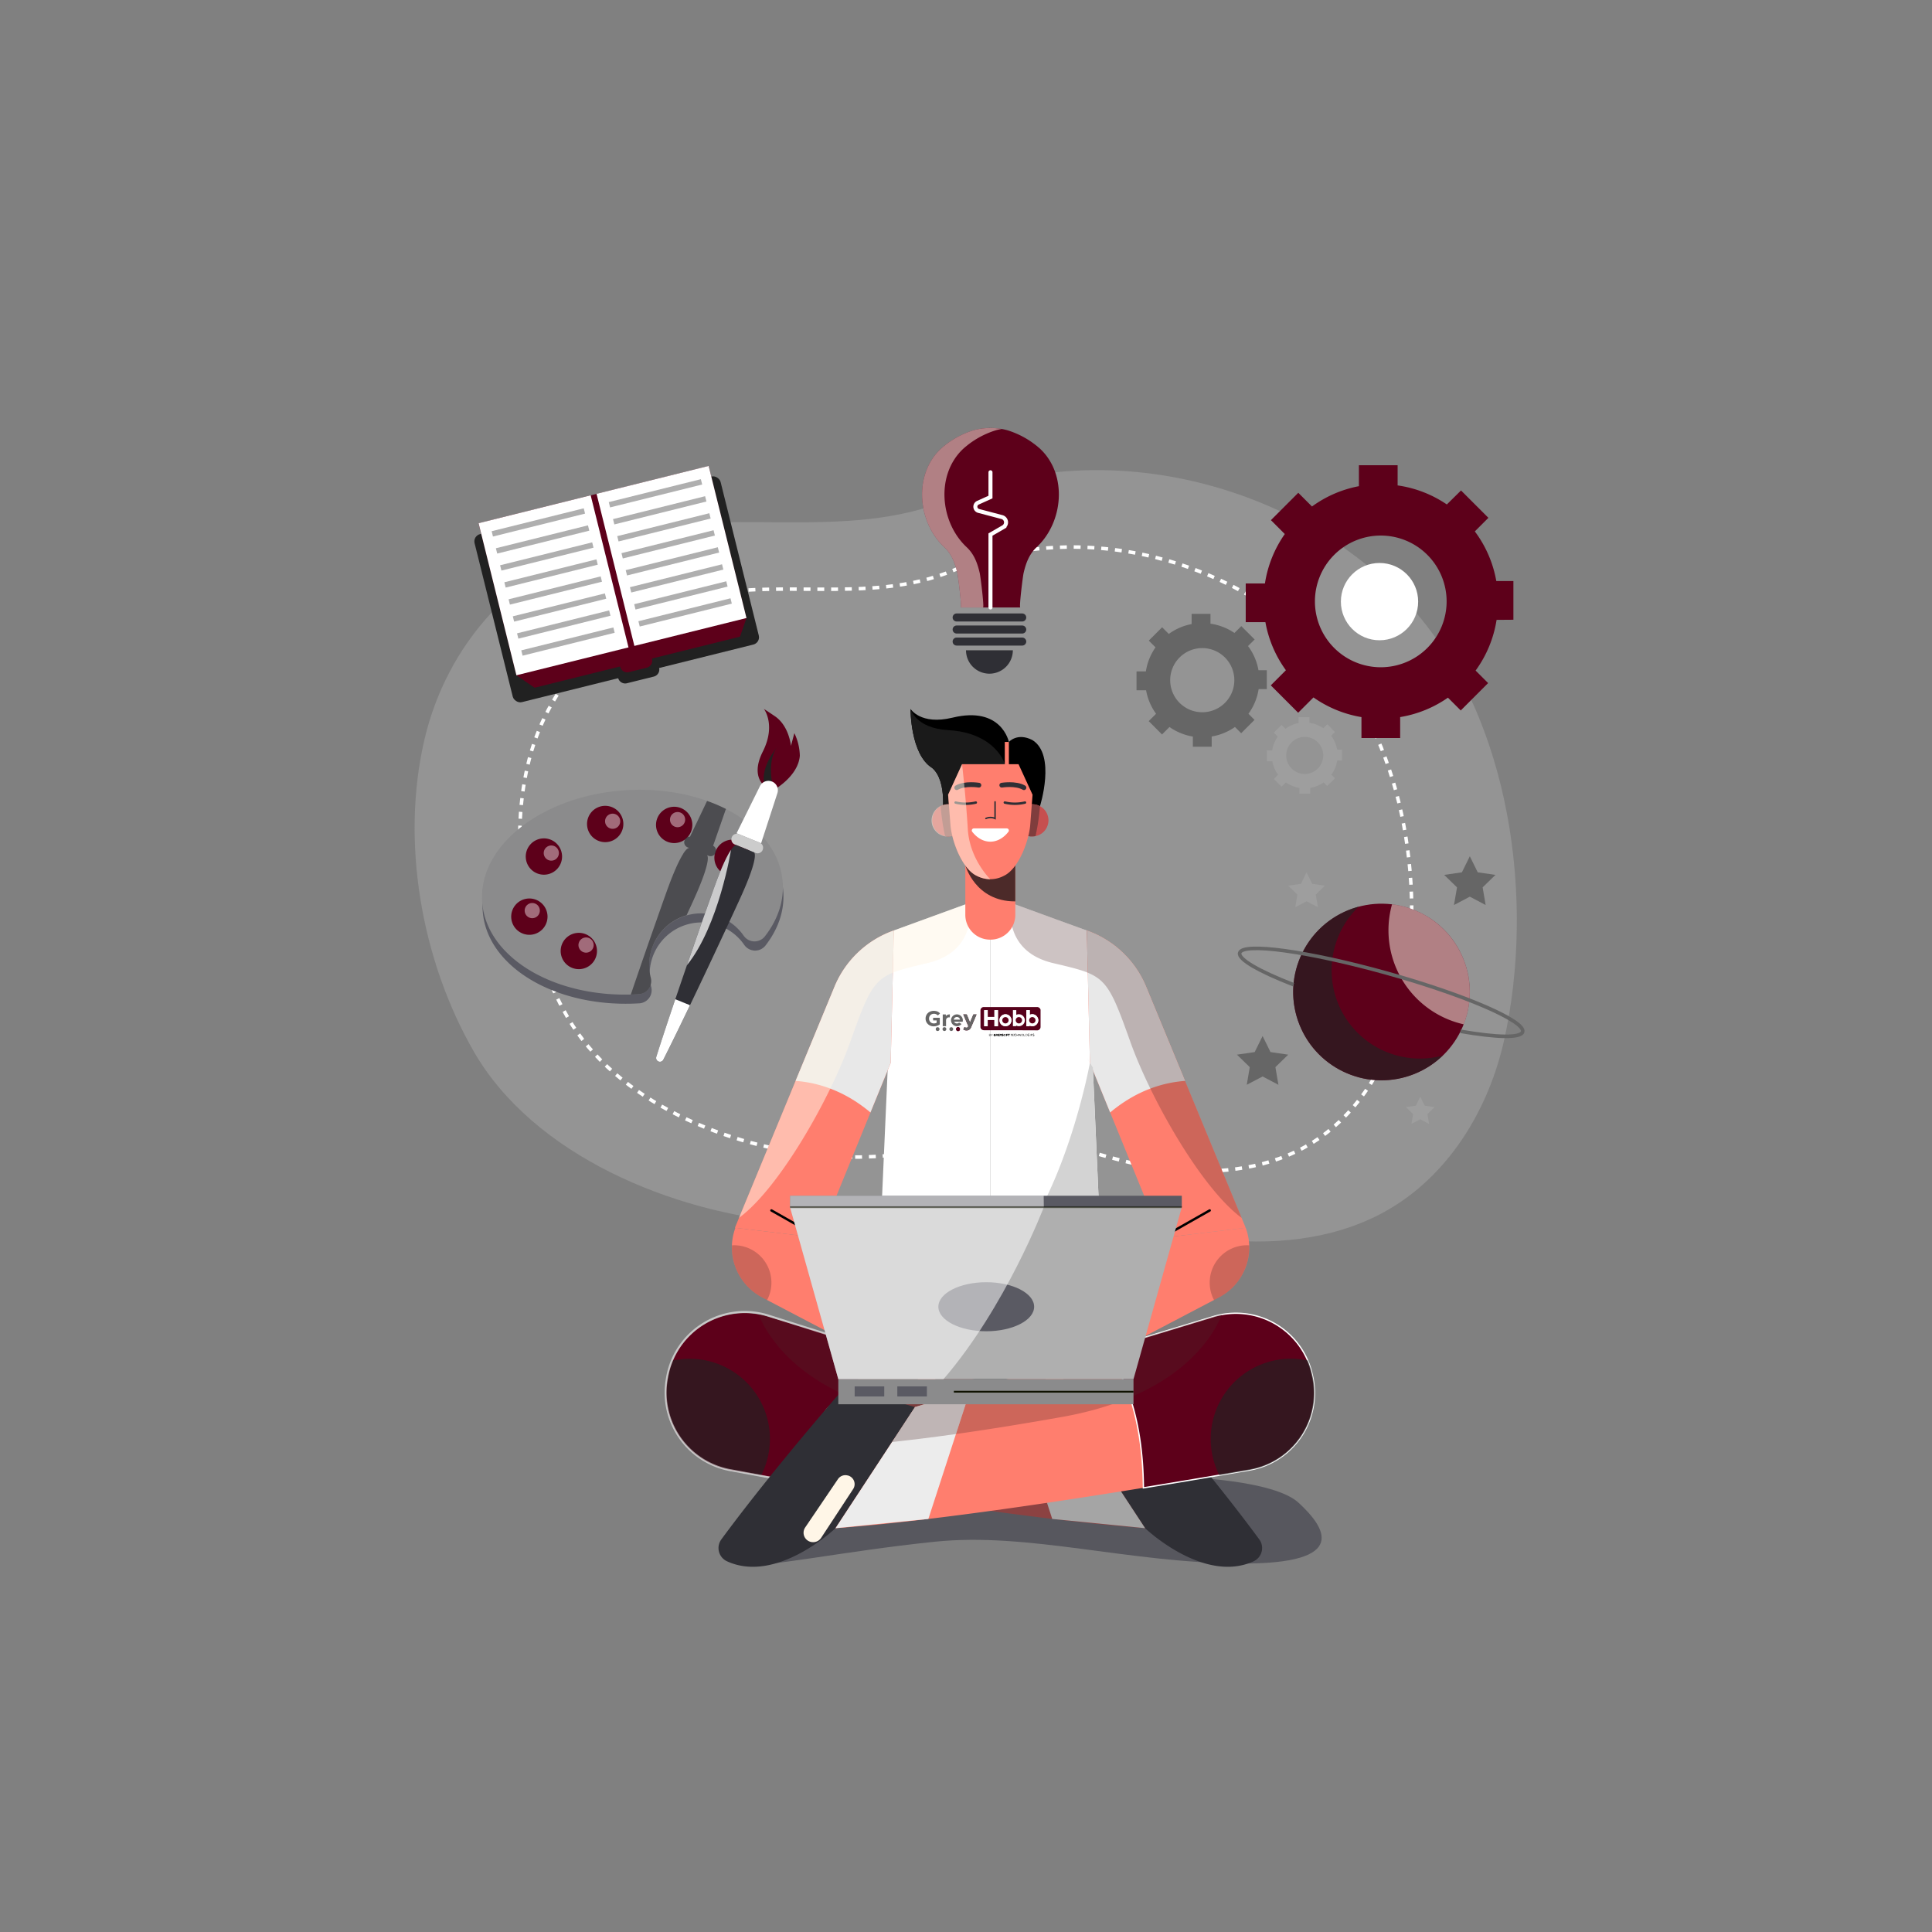<svg xmlns="http://www.w3.org/2000/svg" viewBox="0 0 1080 1080"><rect x="0" y="0" width="1080" height="1080" fill="#808080" stroke="none"/><defs><style>.cls-1{isolation:isolate;}.cls-2,.cls-33{fill:#afafaf;}.cls-2{opacity:0.41;}.cls-18,.cls-19,.cls-23,.cls-27,.cls-28,.cls-29,.cls-3,.cls-30,.cls-36,.cls-38,.cls-39,.cls-47{fill:none;}.cls-26,.cls-27,.cls-3{stroke:#fff;}.cls-18,.cls-19,.cls-23,.cls-26,.cls-27,.cls-28,.cls-29,.cls-3,.cls-30,.cls-36,.cls-38,.cls-39,.cls-47{stroke-miterlimit:10;}.cls-3{stroke-width:1.95px;stroke-dasharray:3.85 3.85;}.cls-4{fill:#515159;opacity:0.87;}.cls-14,.cls-22,.cls-4,.cls-42,.cls-46,.cls-6,.cls-7{mix-blend-mode:multiply;}.cls-22,.cls-5,.cls-6{fill:#212121;}.cls-7{fill:#895436;}.cls-8{fill:#1a1a1a;}.cls-37,.cls-43,.cls-45,.cls-9{fill:#fff;}.cls-10{fill:#ff7e6e;}.cls-11{fill:#e8e8e8;}.cls-12{fill:#d3d3d3;}.cls-13,.cls-32{fill:#fff6e7;}.cls-13{opacity:0.52;}.cls-13,.cls-37,.cls-45{mix-blend-mode:overlay;}.cls-14,.cls-15{fill:#4c2a29;}.cls-14{opacity:0.28;}.cls-16{fill:#c64f4f;}.cls-17{fill:#803d3d;}.cls-18,.cls-19,.cls-28{stroke:#2f2f35;}.cls-18,.cls-19,.cls-28,.cls-29,.cls-30,.cls-39{stroke-linecap:round;}.cls-18,.cls-29,.cls-30{stroke-width:1.34px;}.cls-19{stroke-width:2.67px;}.cls-20{fill:#8c4242;}.cls-21,.cls-26{fill:#5d001a;}.cls-22,.cls-46{opacity:0.67;}.cls-23{stroke:#7b3c38;stroke-width:1.14px;}.cls-24,.cls-42{fill:#2f2f35;}.cls-25{fill:#a5a5a5;}.cls-26{stroke-width:0.75px;}.cls-27{stroke-width:1.11px;}.cls-27,.cls-38{opacity:0.57;}.cls-28{stroke-width:0.82px;}.cls-29{stroke:#000;}.cls-30{stroke:#4c2a29;}.cls-31{fill:#ececec;}.cls-34{fill:#8b8b8c;}.cls-35{fill:#5a5a63;}.cls-36,.cls-38{stroke:#0f1201;}.cls-37{opacity:0.54;}.cls-39{stroke:#fefefe;stroke-width:2.24px;}.cls-40{fill:#666;}.cls-41{fill:#9e9e9e;}.cls-42{opacity:0.68;}.cls-43{opacity:0.42;}.cls-44{fill:#ccc;}.cls-45{opacity:0.75;}.cls-47{stroke:#666;stroke-width:2px;}.cls-48{fill:#56011b;}</style></defs><g class="cls-1"><g id="Layer_1" data-name="Layer 1"><path class="cls-2" d="M461.45,684.26c-6.11,0-12.23-.27-18.36-.77-67.17-5.51-145-37.58-178.42-96-29.23-51-40.71-117.14-27.4-174.08,12.51-53.51,51.31-96.87,105.64-113.33,61.09-18.51,128.62,4,188.74-21.3,87.5-36.8,197.48-7.57,258.81,62.44C844.83,403.32,858,503.42,840.92,581c-8.63,39.2-31.32,76.94-67.44,96.68-28.73,15.7-63.47,18.79-96.34,14.7-26.42-3.29-50.74-11.9-76.16-19-20.38-5.68-37.09-2.72-58,1.4C516.19,680.06,488.9,684.37,461.45,684.26Z"/><path class="cls-3" d="M476.45,646.81c-4.95,0-9.9-.22-14.86-.63-54.35-4.45-117.31-30.41-144.37-77.66-23.66-41.3-33-94.78-22.18-140.85,10.13-43.31,41.52-78.39,85.48-91.71,49.44-15,104.08,3.23,152.73-17.23,70.8-29.78,159.8-6.13,209.42,50.52,44,50.23,54.64,131.22,40.83,194-7,31.71-25.34,62.26-54.57,78.23-23.25,12.7-51.36,15.21-77.95,11.9-21.38-2.67-41.07-9.64-61.63-15.38-16.49-4.6-30-2.2-46.89,1.14C520.74,643.41,498.66,646.9,476.45,646.81Z"/><path d="M581.33,450.7s9.16-28.7-4.21-37c-8.5-4.37-13.15,1.07-13.15,1.07s-4-20.29-31.53-13.59C514.6,405.49,509,396.3,509,396.3s-.17,25.44,12.12,33c8.89,7.63,5.48,28.24,5.48,28.24Z"/><path class="cls-4" d="M662.47,825.76s49.58,1.49,63.41,14.26c14.55,13.43,29.82,34.41-32.82,34s-118.18-17.64-170.72-12.17-95.66,14.91-108.22,12.81,77-45,77-45l166.22,6.1Z"/><path class="cls-5" d="M616.09,714.23,553.59,708l-62.51,6.28s-3.71,29.54-15.78,45.29l78.29,28.12,78.28-28.12C619.8,743.77,616.09,714.23,616.09,714.23Z"/><path class="cls-6" d="M551.12,786.75l2.47.89,2.46-.89c14.41-33.13,11-70.31,10.11-77.53L553.59,708l-16.09,1.62C537.18,717.51,536.64,753.83,551.12,786.75Z"/><path class="cls-7" d="M490.73,716.64S556.5,745.65,620,733a147.38,147.38,0,0,1-3.93-18.81L553.59,708l-50.21,5-12.65,3.64Z"/><path class="cls-8" d="M521.09,429.3c8.89,7.63,5.48,28.24,5.48,28.24l11.64-1.45c11.95-10.63,25.44-24.1,23.48-29.17-3.44-8.89-13.35-17.76-31.63-18.78S509,396.3,509,396.3,508.8,421.74,521.09,429.3Z"/><path class="cls-9" d="M551.32,501.32l-51.67,18.84-8.57,194.07s18.27,8.57,62.51,8.57V504.33Z"/><path class="cls-9" d="M555.86,501.32l51.67,18.84,8.56,194.07s-18.26,8.57-62.5,8.57V504.33Z"/><path class="cls-10" d="M499.65,520.16l-.24.08a56,56,0,0,0-33.13,31.87L410.81,686.35,458,692l39.92-97.85Z"/><path class="cls-10" d="M607.53,520.16l.24.08a56,56,0,0,1,33.13,31.87l55.46,134.24L649.2,692l-39.93-97.85Z"/><path class="cls-11" d="M662.43,604.23,640.9,552.11a56,56,0,0,0-33.13-31.87l-.24-.08,1.74,74,11.31,27.72C635.68,609.19,650.83,605.08,662.43,604.23Z"/><path class="cls-11" d="M444.74,604.23l21.54-52.12a56,56,0,0,1,33.13-31.87l.24-.08-1.75,74-11.31,27.72C471.49,609.19,456.34,605.08,444.74,604.23Z"/><path class="cls-12" d="M610.9,596.67a57.13,57.13,0,0,1-3.37-5.63l1.74,3.08s-19.66,109.11-72.21,128.24h0c5.05.27,10.54.44,16.53.44,44.24,0,62.5-8.57,62.5-8.57Z"/><path class="cls-13" d="M475.3,582.38c13.33-37.39,14.07-37.11,43.18-44s23.39-33.65,23.39-33.65l-27.14,9.89-4.2,1.53-10.88,4-.24.08a56,56,0,0,0-33.13,31.87L413.11,680.79C435.56,664.26,464,614.22,475.3,582.38Z"/><path class="cls-14" d="M631.87,582.38c-13.33-37.39-14.07-37.11-43.18-44s-23.39-33.65-23.39-33.65l27.15,9.89,4.19,1.53,10.89,4,.24.08a56,56,0,0,1,33.13,31.87l53.16,128.68C671.61,664.26,643.23,614.22,631.87,582.38Z"/><path class="cls-10" d="M553.73,525.26h-.28a13.83,13.83,0,0,1-13.83-13.83v-33h27.94v33A13.83,13.83,0,0,1,553.73,525.26Z"/><path class="cls-15" d="M567.33,503.88h.23V478.41h-13l-14.89,5.39S545.16,503.88,567.33,503.88Z"/><path class="cls-16" d="M586.09,458.57a9,9,0,1,1-9-9A9,9,0,0,1,586.09,458.57Z"/><path class="cls-17" d="M578.86,467.37a114.88,114.88,0,0,0,2.47-16.67,8.83,8.83,0,0,0-4.21-1.1,9,9,0,1,0,0,17.95A9.09,9.09,0,0,0,578.86,467.37Z"/><path class="cls-16" d="M521.09,458.57a9,9,0,1,0,9-9A9,9,0,0,0,521.09,458.57Z"/><path class="cls-17" d="M528.31,467.37a117.7,117.7,0,0,1-2.47-16.67,8.86,8.86,0,0,1,4.22-1.1,9,9,0,0,1,0,17.95A9.19,9.19,0,0,1,528.31,467.37Z"/><path class="cls-10" d="M569.38,427.2H537.8L530,444.27l1.32,16.9c.7,9,6.53,24.59,14.72,28.42a16.09,16.09,0,0,0,15.13,0c8.2-3.83,14-19.4,14.73-28.42l1.31-16.9Z"/><path class="cls-18" d="M561.69,448.63a24.38,24.38,0,0,0,11.29,0"/><path class="cls-19" d="M560,438.92s7.73-1.29,12.39,1.39"/><path class="cls-18" d="M545.49,448.63a24.42,24.42,0,0,1-11.3,0"/><path class="cls-19" d="M547.2,438.92s-7.74-1.29-12.39,1.39"/><path class="cls-13" d="M541,463.36c-1-17.08-3.2-36.16-3.2-36.16L530,444.27l.42,5.37c-.12,0-.22,0-.34,0a9,9,0,1,0,2.26,17.62c2.11,8.73,7.14,19.31,13.7,22.37a18.28,18.28,0,0,0,7.57,1.89S542,480.43,541,463.36Z"/><path class="cls-20" d="M607.53,790.15,429,736a43.66,43.66,0,0,0-54.91,30.74l-.24.9a43.66,43.66,0,0,0,34.71,54c66,11.54,185.69,31.16,248.67,33.56l26.55,17.7a10.37,10.37,0,0,0,12.84-1.06l.14-.13a10.37,10.37,0,0,0,.48-14.65l-4.14-4.43s-3.69-18-21.92-25.68-19.94-26.54-24.23-36.82S615.24,774.74,607.53,790.15Z"/><path class="cls-21" d="M374.05,766.71A43.66,43.66,0,0,1,429,736l60.56,18.38c-9.12,11.37-21.16,34.48-21.52,77.35-22.11-3.6-42.56-7.09-59.48-10a43.66,43.66,0,0,1-34.71-54Z"/><path class="cls-22" d="M430.38,804.37a44.64,44.64,0,0,1-4.83,20.23c-6-1-11.7-2-17-2.94a43.66,43.66,0,0,1-34.71-54l.24-.9a43.67,43.67,0,0,1,2.13-6.21,44.87,44.87,0,0,1,54.2,43.87Z"/><path class="cls-23" d="M616.09,815s-2.57,15-27.4,9.62"/><path class="cls-14" d="M631.87,808.13s-38-1.71-118.52-16.07c-65.21-11.63-84.34-45-89.25-57.26A45.12,45.12,0,0,1,429,736l178.57,54.18c7.71-15.41,35.1-10.27,39.38,0s6,29.11,24.23,36.82,21.92,25.68,21.92,25.68-18.75-12-30.59-14.55S631.87,808.13,631.87,808.13Z"/><path class="cls-24" d="M640.11,854.26s32.79,31.38,60.75,18.47a8.16,8.16,0,0,0,3.07-12.22c-23.55-32-53.24-66.82-64.56-79.91a11.08,11.08,0,0,0-11.47-3.4l-32.21,9.36Z"/><polygon class="cls-25" points="595.69 786.56 564.85 777.2 588.21 849.1 640.11 854.26 595.69 786.56"/><path class="cls-10" d="M499.65,790.15,678.21,736a43.67,43.67,0,0,1,54.92,30.74l.23.9a43.66,43.66,0,0,1-34.7,54C632.64,833.2,513,852.82,450,855.22l-26.55,17.7a10.39,10.39,0,0,1-12.85-1.06l-.14-.13a10.37,10.37,0,0,1-.47-14.65l4.14-4.43s3.69-18,21.92-25.68,19.94-26.54,24.22-36.82S491.94,774.74,499.65,790.15Z"/><path class="cls-26" d="M733.13,766.71A43.67,43.67,0,0,0,678.21,736l-60.55,18.38c9.12,11.37,21.15,34.48,21.51,77.35,22.11-3.6,42.57-7.09,59.49-10a43.66,43.66,0,0,0,34.7-54Z"/><path class="cls-22" d="M676.8,804.37a44.63,44.63,0,0,0,4.82,20.23c6-1,11.7-2,17-2.94a43.66,43.66,0,0,0,34.7-54l-.23-.9A45,45,0,0,0,731,760.5a44.87,44.87,0,0,0-54.2,43.87Z"/><path class="cls-14" d="M475.3,808.13s38.05-1.71,118.53-16.07c65.2-11.63,84.33-45,89.25-57.26a44.73,44.73,0,0,0-4.87,1.17L499.65,790.15c-7.71-15.41-35.11-10.27-39.39,0s-6,29.11-24.22,36.82-21.92,25.68-21.92,25.68,18.74-12,30.59-14.55S475.3,808.13,475.3,808.13Z"/><path class="cls-27" d="M436,827l-26.77-5a44.08,44.08,0,0,1-36.5-51l.16-.95a44.09,44.09,0,0,1,56.77-34.59l50.54,16"/><path class="cls-9" d="M544.41,463.08a1.17,1.17,0,0,0-.94,1.87c2.68,3.44,6.23,5.55,10.13,5.55s7.45-2.11,10.13-5.55a1.17,1.17,0,0,0-.94-1.87Z"/><path class="cls-28" d="M556.24,448.25v9.29a6.2,6.2,0,0,0-5.11,0"/><rect class="cls-10" x="561.69" y="414.74" width="2.28" height="14.53"/><path class="cls-10" d="M696.36,686.35l.1.26a31.52,31.52,0,0,1-15,38.63l-95.35,50-.47-1.22a46.88,46.88,0,0,1,20.64-57.74L649.2,692Z"/><path class="cls-14" d="M676.23,717a20.87,20.87,0,0,0,2.41,9.74l2.8-1.47a31.5,31.5,0,0,0,16.84-29.11c-.38,0-.76-.06-1.15-.06A20.9,20.9,0,0,0,676.23,717Z"/><line class="cls-29" x1="649.2" y1="691.97" x2="676.23" y2="676.64"/><path class="cls-10" d="M411.09,686.35l-.09.26a31.53,31.53,0,0,0,15,38.63l95.36,50,.47-1.22a46.9,46.9,0,0,0-20.64-57.74L458.26,692Z"/><path class="cls-14" d="M431.23,717a20.75,20.75,0,0,1-2.42,9.74l-2.8-1.47a31.52,31.52,0,0,1-16.84-29.11c.39,0,.77-.06,1.16-.06A20.9,20.9,0,0,1,431.23,717Z"/><line class="cls-29" x1="458.26" y1="691.97" x2="431.23" y2="676.64"/><path class="cls-30" d="M510.79,769.68s4.81-26.41-10.86-34.88"/><path class="cls-30" d="M596.39,769.68s-4.81-26.41,10.86-34.88"/><path class="cls-24" d="M467.06,854.26s-32.79,31.38-60.74,18.47a8.15,8.15,0,0,1-3.07-12.22c23.55-32,53.23-66.82,64.55-79.91a11.1,11.1,0,0,1,11.48-3.4l32.2,9.36Z"/><polygon class="cls-31" points="511.48 786.56 542.33 777.2 518.96 849.1 467.06 854.26 511.48 786.56"/><path class="cls-14" d="M498.66,806.11c9.14-1,21-2.4,35.73-4.48l7.94-24.43-30.85,9.36Z"/><path class="cls-32" d="M476.89,832.43,459,859.7a5.3,5.3,0,0,1-5.12,2.33l-.12,0a5.27,5.27,0,0,1-3.65-8.18l18.3-27a5,5,0,0,1,5.31-2.08l.11,0A5,5,0,0,1,476.89,832.43Z"/><polygon class="cls-33" points="551.13 674.81 441.63 674.81 468.62 770.98 551.13 770.98 633.63 770.98 660.63 674.81 551.13 674.81"/><rect class="cls-34" x="468.62" y="770.98" width="165.01" height="14.01"/><ellipse class="cls-35" cx="551.32" cy="730.47" rx="26.77" ry="13.71"/><rect class="cls-35" x="441.63" y="668.43" width="219.01" height="6.38"/><rect class="cls-35" x="477.76" y="775" width="16.53" height="5.63"/><rect class="cls-35" x="501.61" y="775" width="16.53" height="5.63"/><line class="cls-36" x1="633.63" y1="777.98" x2="533.21" y2="777.98"/><path class="cls-37" d="M441.63,674.81l27,96.17h58.77c34.9-40.46,56.1-96.17,56.1-96.17l-.07-6.38H441.63Z"/><line class="cls-38" x1="441.63" y1="674.81" x2="660.63" y2="674.81"/><path class="cls-5" d="M365.45,378.22l-15,3.72a4.06,4.06,0,0,1-4.92-3l-1.44-5.79L367,367.5l1.44,5.8A4.06,4.06,0,0,1,365.45,378.22Z"/><rect class="cls-5" x="273.86" y="281.07" width="141.72" height="96.8" rx="4.19" transform="translate(-69.33 92.94) rotate(-13.97)"/><polygon class="cls-21" points="417.27 345.52 413.67 355.89 298.85 384.44 288.66 377.51 267.51 292.49 396.13 260.5 417.27 345.52"/><rect class="cls-9" x="277.13" y="283.4" width="64.57" height="87.61" transform="translate(-69.82 84.35) rotate(-13.97)"/><rect class="cls-33" x="274.4" y="290.53" width="53.05" height="3.06" transform="translate(-61.59 81.26) rotate(-13.97)"/><rect class="cls-33" x="276.77" y="300.05" width="53.05" height="3.06" transform="translate(-63.82 82.12) rotate(-13.97)"/><rect class="cls-33" x="279.13" y="309.56" width="53.05" height="3.06" transform="translate(-66.05 82.97) rotate(-13.97)"/><rect class="cls-33" x="281.5" y="319.07" width="53.05" height="3.06" transform="translate(-68.27 83.82) rotate(-13.97)"/><rect class="cls-33" x="283.87" y="328.59" width="53.05" height="3.06" transform="translate(-70.5 84.67) rotate(-13.97)"/><rect class="cls-33" x="286.23" y="338.1" width="53.05" height="3.06" transform="translate(-72.72 85.52) rotate(-13.97)"/><rect class="cls-33" x="288.6" y="347.61" width="53.05" height="3.06" transform="translate(-74.95 86.38) rotate(-13.97)"/><rect class="cls-33" x="290.96" y="357.13" width="53.05" height="3.06" transform="translate(-77.18 87.23) rotate(-13.97)"/><rect class="cls-9" x="343.09" y="266.99" width="64.57" height="87.61" transform="translate(-63.92 99.78) rotate(-13.97)"/><rect class="cls-33" x="339.88" y="274.25" width="53.05" height="3.06" transform="translate(-55.73 96.59) rotate(-13.97)"/><rect class="cls-33" x="342.25" y="283.76" width="53.05" height="3.06" transform="translate(-57.95 97.44) rotate(-13.97)"/><rect class="cls-33" x="344.61" y="293.28" width="53.05" height="3.06" transform="translate(-60.18 98.29) rotate(-13.97)"/><rect class="cls-33" x="346.98" y="302.79" width="53.05" height="3.06" transform="translate(-62.41 99.14) rotate(-13.97)"/><rect class="cls-33" x="349.35" y="312.3" width="53.05" height="3.06" transform="translate(-64.63 99.99) rotate(-13.97)"/><rect class="cls-33" x="351.71" y="321.82" width="53.05" height="3.06" transform="translate(-66.86 100.85) rotate(-13.97)"/><rect class="cls-33" x="354.08" y="331.33" width="53.05" height="3.06" transform="translate(-69.08 101.7) rotate(-13.97)"/><rect class="cls-33" x="356.44" y="340.84" width="53.05" height="3.06" transform="translate(-71.31 102.55) rotate(-13.97)"/><path class="cls-21" d="M361.52,373.25l-9.91,2.46a4,4,0,0,1-4.91-2.95l-.91-3.64,17.78-4.43.91,3.64A4.06,4.06,0,0,1,361.52,373.25Z"/><path class="cls-21" d="M581.56,251a48.74,48.74,0,0,0-18.32-10.45l-.3-.09a35.86,35.86,0,0,0-18.51,0l-.3.09A48.78,48.78,0,0,0,525.8,251c-15.3,14.55-12.82,41,2.09,54.9,4.18,3.91,6,9,7.3,14.52.38,1.68,2.6,19.16,1.83,19.16h33.33c-.77,0,1.44-17.48,1.83-19.16,1.28-5.56,3.12-10.61,7.3-14.52C594.38,292,596.87,265.54,581.56,251Z"/><path class="cls-13" d="M547.69,320.41c-1.28-5.56-3.12-10.61-7.3-14.52C525.49,292,523,265.54,538.31,251a48.74,48.74,0,0,1,18.32-10.45l.3-.09c1-.26,2-.47,3-.65a36,36,0,0,0-15.51.65l-.3.09A48.78,48.78,0,0,0,525.8,251c-15.3,14.55-12.82,41,2.09,54.9,4.18,3.91,6,9,7.3,14.52.38,1.68,2.6,19.16,1.83,19.16h12.5C550.29,339.57,548.08,322.09,547.69,320.41Z"/><path class="cls-39" d="M553.68,339.57V298.81l7.18-4.14a3.07,3.07,0,0,0-.75-5.62l-13.06-3.44a2.44,2.44,0,0,1-.37-4.59l7-3.16V264"/><path class="cls-24" d="M573.67,345.18a2.24,2.24,0,0,1-2.25,2.24H534.77a2.24,2.24,0,0,1-2.24-2.24h0a2.24,2.24,0,0,1,2.24-2.25h36.65a2.25,2.25,0,0,1,2.25,2.25Z"/><path class="cls-24" d="M573.67,351.91a2.24,2.24,0,0,1-2.25,2.24H534.77a2.24,2.24,0,0,1-2.24-2.24h0a2.24,2.24,0,0,1,2.24-2.24h36.65a2.24,2.24,0,0,1,2.25,2.24Z"/><path class="cls-24" d="M573.67,358.64a2.24,2.24,0,0,1-2.25,2.24H534.77a2.24,2.24,0,0,1-2.24-2.24h0a2.24,2.24,0,0,1,2.24-2.24h36.65a2.24,2.24,0,0,1,2.25,2.24Z"/><path class="cls-24" d="M553.1,376.59a13.09,13.09,0,0,0,13.09-13.09H540A13.09,13.09,0,0,0,553.1,376.59Z"/><path class="cls-40" d="M708.16,385.2V374.66H703.5a31.72,31.72,0,0,0-5.85-13.51l3.7-3.69L693.9,350l-3.84,3.83a31.73,31.73,0,0,0-13.39-5.19v-5.5H666.13v5.71a31.73,31.73,0,0,0-12.77,5.53l-3.73-3.73-7.45,7.45,3.77,3.78a31.68,31.68,0,0,0-5.4,13.45h-5.23v10.53h5.35A31.69,31.69,0,0,0,646.25,399l-4.12,4.12,7.45,7.45,4.17-4.17a31.69,31.69,0,0,0,13.06,5.34v5.68h10.54V411.7a31.86,31.86,0,0,0,13-5.31l3.48,3.48,7.45-7.45L697.88,399a31.69,31.69,0,0,0,5.71-13.8Zm-36.08,12.95A17.93,17.93,0,1,1,690,380.23,17.92,17.92,0,0,1,672.08,398.15Z"/><path class="cls-41" d="M750.18,425.16v-6.08h-2.69a18.44,18.44,0,0,0-3.37-7.79l2.13-2.13-4.3-4.3-2.21,2.21a18.36,18.36,0,0,0-7.73-3v-3.17h-6.08v3.29a18.41,18.41,0,0,0-7.37,3.19l-2.15-2.15-4.3,4.3,2.18,2.18a18.3,18.3,0,0,0-3.11,7.75h-3v6.08h3.08a18.29,18.29,0,0,0,3.22,7.55l-2.37,2.38,4.3,4.3,2.4-2.41a18.35,18.35,0,0,0,7.53,3.08v3.28h6.08v-3.28a18.32,18.32,0,0,0,7.51-3.06l2,2,4.3-4.3-2-2a18.32,18.32,0,0,0,3.29-8Zm-20.82,7.48A10.35,10.35,0,1,1,739.7,422.3,10.34,10.34,0,0,1,729.36,432.64Z"/><path class="cls-21" d="M846,346.44V324.8h-9.56a65.15,65.15,0,0,0-12-27.74l7.58-7.59-15.3-15.3L808.79,282a65.11,65.11,0,0,0-27.51-10.65v-11.3H759.64v11.73a65.07,65.07,0,0,0-26.23,11.35l-7.66-7.66-15.3,15.3,7.76,7.76a65.19,65.19,0,0,0-11.1,27.62H696.37v21.64h11a65.15,65.15,0,0,0,11.46,26.87l-8.45,8.46,15.3,15.3,8.56-8.56a65.22,65.22,0,0,0,26.82,11v11.69h21.64V400.85A65.14,65.14,0,0,0,809.41,390l7.16,7.15,15.3-15.3-7-7a65.12,65.12,0,0,0,11.73-28.34ZM771.86,373a36.81,36.81,0,1,1,36.81-36.81A36.82,36.82,0,0,1,771.86,373Z"/><circle class="cls-9" cx="771.16" cy="336.31" r="21.6"/><path class="cls-35" d="M350.4,446.81c-46.41,2.82-82.49,30.63-80.58,62.13s41.08,54.74,87.5,51.93h.1a7.34,7.34,0,0,0,6.63-9.13,29.93,29.93,0,0,1-.89-6.75A29,29,0,0,1,416,528.14a7.37,7.37,0,0,0,11.88.46c7-9,10.68-19.21,10-29.86C436,467.25,396.81,444,350.4,446.81Z"/><path class="cls-34" d="M350.09,441.72c-46.41,2.81-82.49,30.62-80.58,62.12s41.09,54.74,87.5,51.93h.1a7.35,7.35,0,0,0,6.64-9.13A29,29,0,0,1,415.67,523a7.37,7.37,0,0,0,11.88.46c7-9,10.69-19.21,10-29.86C435.68,462.15,396.5,438.9,350.09,441.72Z"/><path class="cls-21" d="M333.7,531A10.15,10.15,0,1,1,323,521.48,10.15,10.15,0,0,1,333.7,531Z"/><path class="cls-21" d="M306.05,511.79a10.15,10.15,0,1,1-10.75-9.51A10.15,10.15,0,0,1,306.05,511.79Z"/><path class="cls-21" d="M314.18,478.19a10.15,10.15,0,1,1-10.75-9.51A10.15,10.15,0,0,1,314.18,478.19Z"/><path class="cls-21" d="M348.44,460a10.15,10.15,0,1,1-10.74-9.52A10.15,10.15,0,0,1,348.44,460Z"/><path class="cls-21" d="M387,460.53A10.15,10.15,0,1,1,376.3,451,10.15,10.15,0,0,1,387,460.53Z"/><path class="cls-21" d="M419.62,478.89a10.15,10.15,0,1,1-10.75-9.51A10.15,10.15,0,0,1,419.62,478.89Z"/><path class="cls-42" d="M395.26,447.73l-9.55,20a3,3,0,0,0-3,1.89l0,.06a3.06,3.06,0,0,0,1.68,4l.9.36c-.18,0-1.09-.16-3,2.64h0q-.18.25-.36.54l0,.06-.36.57-.07.12-.35.59a1.74,1.74,0,0,1-.11.18l-.34.62c-.05.08-.09.17-.14.26s-.23.41-.34.64-.12.22-.18.33l-.34.66c-.06.14-.13.28-.2.42l-.34.69-.24.5-.34.72-.26.58c-.11.24-.23.49-.34.75l-.3.68c-.11.26-.22.51-.34.77l-.33.79c-.12.27-.23.53-.34.8s-.24.59-.37.89-.22.54-.33.83-.27.67-.41,1l-.33.83c-.15.39-.31.8-.46,1.21l-.31.78-.56,1.51-.24.64-.84,2.3-2.65,7.42c-.11.33-.22.64-.34,1s-.3.87-.46,1.3-.25.71-.38,1.08l-.62,1.75c-.09.27-.18.52-.28.79l-.62,1.78c-.11.31-.22.61-.32.92-.2.56-.4,1.14-.61,1.71-.12.36-.24.71-.37,1.07l-.71,2-.27.77c-.24.69-.49,1.4-.73,2.11l-.32.9c-.23.66-.46,1.33-.7,2l-.35,1-.75,2.15-.32.93c-.25.7-.5,1.42-.75,2.14-.12.35-.24.71-.37,1.07-.22.64-.44,1.29-.67,1.94l-.48,1.38c-.19.55-.38,1.11-.58,1.67s-.36,1.07-.55,1.6-.41,1.2-.62,1.8c-.1.31-.21.62-.32.94h0c-1.69,4.9-3.38,9.87-5.06,14.79,1.48,0,3-.1,4.45-.19h.1a7.35,7.35,0,0,0,6.64-9.13,28.95,28.95,0,0,1,20-35c1.36-2.93,2.57-5.56,3.58-7.77,10.77-23.59,8.09-25.7,7.75-25.86l.9.36a3,3,0,0,0,4-1.68l0-.07a3,3,0,0,0-1.4-3.83l7.16-20.58A88.71,88.71,0,0,0,395.26,447.73ZM385.31,474h0l.25.1Z"/><path class="cls-43" d="M312.42,476.64a4.24,4.24,0,1,1-4.49-4A4.24,4.24,0,0,1,312.42,476.64Z"/><path class="cls-43" d="M346.71,458.85a4.24,4.24,0,1,1-4.49-4A4.24,4.24,0,0,1,346.71,458.85Z"/><path class="cls-43" d="M383,457.94a4.24,4.24,0,1,1-4.49-4A4.23,4.23,0,0,1,383,457.94Z"/><path class="cls-43" d="M301.77,508.8a4.24,4.24,0,1,1-4.49-4A4.24,4.24,0,0,1,301.77,508.8Z"/><path class="cls-43" d="M331.86,528.05a4.25,4.25,0,1,1-4.5-4A4.25,4.25,0,0,1,331.86,528.05Z"/><path class="cls-21" d="M432.37,441.69s13.85-7.57,14.74-19.27a30.49,30.49,0,0,0-3.06-12.58l-1.9,7.12s-1-11.19-9-16.6-6-3.88-6-3.88,6.71,8.9-.74,23.67S428.31,440,428.31,440Z"/><path class="cls-5" d="M431.52,436.89s-2.51-12.84,3.22-19.74c-7.45,9.43-9,17-7.11,23.14Z"/><path class="cls-9" d="M424.83,439.43a5.25,5.25,0,0,1,6.69-2.54l0,0,.05,0a5.25,5.25,0,0,1,3,6.49l-9.1,28-6.86-2.79-6.86-2.79Z"/><path class="cls-44" d="M410.74,472.06l11.6,4.72a3.06,3.06,0,0,0,4-1.68l0-.06a3.06,3.06,0,0,0-1.67-4l-11.6-4.72a3.06,3.06,0,0,0-4,1.68l0,.06A3.07,3.07,0,0,0,410.74,472.06Z"/><path class="cls-24" d="M411.67,472.44l4.87,2,4.87,2s3.7.88-7.72,25.88c-8.48,18.58-30.31,65.18-42.88,90.07a2.12,2.12,0,0,1-3.92-1.59c8.39-26.6,25.33-75.19,32.24-94.41C408.42,470.48,411.67,472.44,411.67,472.44Z"/><path class="cls-9" d="M385.7,561.92c-5.43,11.33-10.68,22.1-14.89,30.43a2.12,2.12,0,0,1-3.92-1.59c2.81-8.91,6.58-20.28,10.61-32.18Z"/><path class="cls-45" d="M384,539.57h0c17.89-22.14,24.62-64.33,24.65-64.51-2,2.89-5.05,8.89-9.5,21.29C395.75,505.74,390,522.14,384,539.57Z"/><polygon class="cls-41" points="730.38 487.64 733.55 494.06 740.64 495.09 735.51 500.09 736.72 507.15 730.38 503.82 724.04 507.15 725.25 500.09 720.12 495.09 727.21 494.06 730.38 487.64"/><polygon class="cls-40" points="821.64 478.66 826.06 487.63 835.96 489.07 828.8 496.05 830.49 505.91 821.64 501.25 812.78 505.91 814.48 496.05 807.31 489.07 817.21 487.63 821.64 478.66"/><polygon class="cls-41" points="793.94 613.07 796.41 618.07 801.93 618.88 797.94 622.77 798.88 628.27 793.94 625.68 789 628.27 789.94 622.77 785.95 618.88 791.47 618.07 793.94 613.07"/><polygon class="cls-40" points="705.8 579.15 710.22 588.12 720.12 589.56 712.96 596.54 714.65 606.4 705.8 601.75 696.95 606.4 698.63 596.54 691.47 589.56 701.37 588.12 705.8 579.15"/><circle class="cls-21" cx="772.27" cy="554.53" r="49.36" transform="translate(-150.91 327.27) rotate(-21.85)"/><g class="cls-46"><path class="cls-5" d="M759,602.07a49.35,49.35,0,0,0,47.47-12,49.36,49.36,0,0,1-46.94-83.27,49.36,49.36,0,0,0-.53,95.23Z"/></g><path class="cls-13" d="M785.53,507a50.71,50.71,0,0,0-7.38-1.47,53.88,53.88,0,0,0,40.06,67.07A49.4,49.4,0,0,0,785.53,507Z"/><path class="cls-47" d="M723.08,550.46C703.93,543,692,536.25,693,532.67c1.66-6,38.42-.92,82.1,11.26s77.74,26.91,76.07,32.87c-1,3.58-14.59,3.2-34.73-.3"/><path class="cls-9" d="M525.48,566.53a6,6,0,0,0-.43-.44,4,4,0,0,0-2.07-.92,5.33,5.33,0,0,0-2.63.17,4.17,4.17,0,0,0-2.94,4.25,4,4,0,0,0,.82,2.37,4.46,4.46,0,0,0,3.56,1.77,5.92,5.92,0,0,0,1.78-.23,5.47,5.47,0,0,0,1.6-.71.35.35,0,0,0,.17-.33V569h-3.63c-.1,0-.11,0-.11.13,0,.39,0,.79,0,1.19,0,.13,0,.16.16.15h1.82a.57.57,0,0,1,0,.12v1.08a.16.16,0,0,1-.11.17,3.14,3.14,0,0,1-1.56.3,2.52,2.52,0,0,1-2.29-1.44,2.72,2.72,0,0,1-.27-1.54,2.54,2.54,0,0,1,.79-1.68,2.63,2.63,0,0,1,1.62-.7,2.81,2.81,0,0,1,1.71.32c.28.16.53.37.81.57Z"/><path class="cls-48" d="M538.52,567.05l0,.1c.19.46.39.92.59,1.39.68,1.57,1.34,3.16,2.05,4.73a.75.75,0,0,1-.14.88.91.91,0,0,1-.59.35,1.56,1.56,0,0,1-1.14-.29l-.13-.08-.5,1c-.19.38-.19.38.19.57a3.19,3.19,0,0,0,1.92.3,2.33,2.33,0,0,0,1.28-.59,3.15,3.15,0,0,0,.77-1.14q1.46-3.37,2.89-6.75l.17-.42h-1.65c-.09,0-.12,0-.15.11l-1.68,4-.16.37c0-.06,0-.08-.06-.11-.34-.83-.68-1.65-1-2.48-.24-.6-.49-1.2-.74-1.79a.18.18,0,0,0-.13-.1Z"/><path class="cls-9" d="M527,567.06v6.61h1.83v-3.24a1.91,1.91,0,0,1,.22-.91,1.68,1.68,0,0,1,1.76-.76c.11,0,.14,0,.14-.12v-1.46s0-.06,0-.1a3.36,3.36,0,0,0-1.18.19,2.63,2.63,0,0,0-1,.68l-.05,0v-.86Z"/><path class="cls-9" d="M523.09,575.28a1,1,0,0,0,1,1.06,1.05,1.05,0,0,0,1.07-1.06,1.07,1.07,0,0,0-1.06-1.06A1,1,0,0,0,523.09,575.28Z"/><path class="cls-9" d="M532.81,575.29a1,1,0,0,0-1-1.07,1.06,1.06,0,0,0-1.08,1.06,1.09,1.09,0,0,0,1.09,1.07A1.06,1.06,0,0,0,532.81,575.29Z"/><path class="cls-9" d="M529,575.28a1.06,1.06,0,1,0-1.06,1.07A1.07,1.07,0,0,0,529,575.28Z"/><path class="cls-48" d="M536.61,575.28a1.06,1.06,0,1,0-1.06,1.06A1,1,0,0,0,536.61,575.28Z"/><path d="M556.53,578.49H556v.19h.31c-.05.09-.06.17-.11.2a.37.37,0,0,1-.41-.08.4.4,0,0,1-.07-.41.33.33,0,0,1,.34-.21,2.34,2.34,0,0,1,.33.09l.13-.12A.6.6,0,0,0,556,578a.58.58,0,0,0-.51.4.59.59,0,0,0,.18.62.74.74,0,0,0,.83,0,.16.16,0,0,0,0-.09C556.54,578.79,556.53,578.64,556.53,578.49Z"/><path d="M558,579.1h.87v-.21h-.61v-.27h.5v-.19h-.5v-.26h.58V578H558Z"/><path d="M560,579a.86.86,0,0,0,.73.08.31.31,0,0,0,.22-.33c0-.15-.12-.22-.24-.27s-.21,0-.31-.08-.07-.08-.11-.12a.64.64,0,0,1,.13-.1.28.28,0,0,1,.16,0l.25.06.06-.16a.7.7,0,0,0-.7,0,.32.32,0,0,0-.16.31.3.3,0,0,0,.21.25c.1,0,.22,0,.32.09s.09.08.13.13-.1.1-.15.1a4.3,4.3,0,0,1-.46-.07Z"/><path d="M562.8,579.11v-.42h.52v-.21h-.52v-.31h.59V578h-.84v1.12Z"/><path d="M558.92,578c.16.37.53.65.42,1.11h.25a.48.48,0,0,0,0-.12.69.69,0,0,1,.14-.5c.11-.16.19-.32.29-.48a.24.24,0,0,0-.35.15c0,.11-.12.21-.19.33a3.19,3.19,0,0,1-.2-.32A.26.26,0,0,0,558.92,578Z"/><path d="M564.08,579.11v-.93h.36V578h-1v.2h.35v.92Z"/><path d="M569.61,578l0,0c0,.34,0,.69,0,1,0,.09,0,.1.12.06v-.9a1,1,0,0,1,.11.13l.57.71s.08.06.12.1l0,0v-1.05s0,0,0-.07-.06,0-.06.07v.8c-.24-.25-.45-.52-.66-.78A.85.85,0,0,0,569.61,578Z"/><path d="M566.12,578.58h.35l.23-.05-.22,0h-.35v-.41h.59s0,0,.06-.05l0,0H566v1.12h.78v-.05a.36.36,0,0,0-.11,0h-.57Z"/><path d="M575.48,578.53h-.36s0,0-.08,0,.06,0,.08,0h.24s0,.07,0,.1,0,.2-.06.23a.49.49,0,0,1-.69-.22.48.48,0,0,1,.11-.54.54.54,0,0,1,.61-.05s.08,0,.12,0l-.06-.1-.06,0a.63.63,0,0,0-.77.18.62.62,0,0,0,0,.73.65.65,0,0,0,.78.1.22.22,0,0,0,.09-.12C575.49,578.79,575.48,578.67,575.48,578.53Z"/><path d="M569.09,578.59c0,.15,0,.29,0,.43s0,.06,0,.09.05-.06.05-.09c0-.31,0-.63,0-.95,0,0,0-.06-.05-.09s0,.06,0,.09,0,.26,0,.4h-.72c0-.14,0-.28,0-.42s0,0-.05-.07,0,0,0,.08c0,.32,0,.65,0,1,0,0,0,.06.07.09l0,0v-.51Z"/><path d="M576.44,578.07H577s0,0,.08-.05-.05,0-.07,0h-.69v1.12h.79v0a.34.34,0,0,0-.11,0h-.57v-.43h.47a.19.19,0,0,0,.1-.05l0,0h-.56Z"/><path d="M577.31,578.93a.36.36,0,0,0,.07.1.63.63,0,0,0,.52.06.29.29,0,0,0,.24-.29c0-.16-.11-.22-.24-.26l-.27-.08c-.1,0-.21-.07-.19-.21s.12-.18.24-.18a3.77,3.77,0,0,1,.41,0s0-.08-.07-.09a.58.58,0,0,0-.5,0,.29.29,0,0,0-.2.28.26.26,0,0,0,.2.25l.33.1c.1,0,.19.09.17.21a.2.2,0,0,1-.23.17C577.64,579,577.49,579,577.31,578.93Z"/><path d="M567.57,579.14l.33-.11s0-.07.06-.11-.08,0-.11,0a.51.51,0,0,1-.66-.12.48.48,0,0,1,0-.6.51.51,0,0,1,.63-.08s.07,0,.11,0a.53.53,0,0,0-.06-.1.6.6,0,0,0-.7,0,.58.58,0,0,0-.18.64A.61.61,0,0,0,567.57,579.14Z"/><path d="M565.28,579.1c.12,0,.13,0,.13-.08v-.95h.23c.14,0,.14,0,.15-.09H565s-.05,0-.07,0,.05.05.08.05h.31Z"/><path d="M554.4,579.1l0,0s.06-.07.06-.11a.7.7,0,0,1,.13-.52c.11-.15.2-.33.3-.49l0,0a.58.58,0,0,0-.12.1l-.34.54-.33-.54c0-.05-.09-.07-.13-.11l0,0,.12.21A1.31,1.31,0,0,1,554.4,579.1Z"/><path d="M572.38,579v-.92c0-.1,0-.1-.1-.08v1.1H573a.26.26,0,0,1,0-.07Z"/><path d="M575.87,578l0,0v1.1l0,0s.06-.06.06-.09q0-.48,0-1S575.89,578,575.87,578Z"/><path class="cls-48" d="M564.86,575.9H550.14a2.06,2.06,0,0,1-1.37-.43,1.85,1.85,0,0,1-.68-1.26,2.73,2.73,0,0,1,0-.41c0-3,0-6,0-9a1.88,1.88,0,0,1,1.64-1.86l.41,0h29.54a2,2,0,0,1,2,1.53,2.09,2.09,0,0,1,0,.43c0,3,0,6.1,0,9.14a1.93,1.93,0,0,1-1.61,1.92,3.17,3.17,0,0,1-.44,0Zm-14.68-11.23v9h1.75c.2,0,.2,0,.2-.2,0-1.05,0-2.1,0-3.15,0-.14,0-.18.18-.18h3.45c.13,0,.15,0,.15.17v3.2c0,.12,0,.17.16.17h1.65c.13,0,.16,0,.16-.17v-8.83h-1.8c-.14,0-.17,0-.17.18v3.45a1.09,1.09,0,0,1,0,.18h-3.57c-.19,0-.19,0-.19-.2v-3.44c0-.05,0-.11,0-.16Zm17.87,8.63a3.36,3.36,0,0,0,4.06-.84,3.22,3.22,0,0,0,.31-3.81,3.29,3.29,0,0,0-4.31-1.35v-.12c0-.79,0-1.58,0-2.37,0-.12,0-.15-.15-.15h-1.55c-.18,0-.18,0-.18.19,0,2.69,0,5.37,0,8.06,0,.19,0,.38,0,.56s0,.18.18.18h1.5c.11,0,.14,0,.13-.14A1.46,1.46,0,0,1,568.05,573.3Zm5.7-8.63v8.61c0,.37,0,.37.37.37h1.28c.12,0,.17,0,.16-.16a1.46,1.46,0,0,1,0-.21,3.36,3.36,0,0,0,2.28.27,3.26,3.26,0,0,0,1.9-1.26,3.22,3.22,0,0,0,.13-3.75,3.29,3.29,0,0,0-4.23-1.26v-2.62Zm-15,5.64a3.33,3.33,0,1,0,3.35-3.31A3.32,3.32,0,0,0,558.73,570.31Z"/><path class="cls-40" d="M525.48,566.53l-1.19,1.09c-.28-.2-.53-.41-.81-.57a2.81,2.81,0,0,0-1.71-.32,2.63,2.63,0,0,0-1.62.7,2.54,2.54,0,0,0-.79,1.68,2.72,2.72,0,0,0,.27,1.54,2.52,2.52,0,0,0,2.29,1.44,3.14,3.14,0,0,0,1.56-.3.16.16,0,0,0,.11-.17v-1.08a.57.57,0,0,0,0-.12h-1.82c-.12,0-.16,0-.16-.15,0-.4,0-.8,0-1.19,0-.08,0-.13.11-.13h3.63v3.5a.35.35,0,0,1-.17.33,5.47,5.47,0,0,1-1.6.71,5.92,5.92,0,0,1-1.78.23,4.46,4.46,0,0,1-3.56-1.77,4,4,0,0,1-.82-2.37,4.17,4.17,0,0,1,2.94-4.25,5.33,5.33,0,0,1,2.63-.17,4,4,0,0,1,2.07.92A6,6,0,0,1,525.48,566.53Z"/><path class="cls-40" d="M538.52,567.05h1.8a.18.18,0,0,1,.13.1c.25.59.5,1.19.74,1.79.35.83.69,1.65,1,2.48,0,0,0,.05.06.11l.16-.37,1.68-4c0-.07.06-.11.15-.11h1.65l-.17.42q-1.44,3.38-2.89,6.75a3.15,3.15,0,0,1-.77,1.14,2.33,2.33,0,0,1-1.28.59,3.19,3.19,0,0,1-1.92-.3c-.38-.19-.38-.19-.19-.57l.5-1,.13.08a1.56,1.56,0,0,0,1.14.29.91.91,0,0,0,.59-.35.75.75,0,0,0,.14-.88c-.71-1.57-1.37-3.16-2.05-4.73-.2-.47-.4-.93-.59-1.39Z"/><path class="cls-40" d="M533.31,571.12a1.68,1.68,0,0,0,.78.78,1.76,1.76,0,0,0,2-.22.22.22,0,0,1,.13,0l1.3.73c-.15.15-.29.3-.44.43a3.23,3.23,0,0,1-2.55.78,3.3,3.3,0,1,1,3.64-2.62c0,.11-.07.15-.19.15h-4.66Zm3.36-1.13a1.78,1.78,0,0,0-2-1.47c-.74.07-1.57.88-1.5,1.47Z"/><path class="cls-40" d="M527,567.06h1.74v.86l.05,0a2.63,2.63,0,0,1,1-.68,3.36,3.36,0,0,1,1.18-.19s0,.07,0,.1v1.46c0,.12,0,.13-.14.12a1.68,1.68,0,0,0-1.76.76,1.91,1.91,0,0,0-.22.91v3.24H527Z"/><path class="cls-40" d="M523.09,575.28a1,1,0,0,1,1.06-1.06,1.07,1.07,0,0,1,1.06,1.06,1.05,1.05,0,0,1-1.07,1.06A1,1,0,0,1,523.09,575.28Z"/><path class="cls-40" d="M532.81,575.29a1.06,1.06,0,0,1-1,1.06,1.09,1.09,0,0,1-1.09-1.07,1.06,1.06,0,0,1,1.08-1.06A1,1,0,0,1,532.81,575.29Z"/><path class="cls-40" d="M529,575.28a1.07,1.07,0,0,1-1.06,1.07,1.06,1.06,0,0,1-1.06-1.09,1.06,1.06,0,0,1,2.12,0Z"/><path class="cls-48" d="M536.61,575.28a1.06,1.06,0,1,1-2.11,0,1.06,1.06,0,1,1,2.11,0Z"/><path d="M561.71,578a.59.59,0,1,1-.62.6A.6.6,0,0,1,561.71,578Zm-.35.59a.34.34,0,0,0,.36.37.37.37,0,0,0,.36-.37.36.36,0,0,0-.72,0Z"/><path d="M557.53,578.75l.24.35a.28.28,0,0,1-.38-.16.25.25,0,0,0-.35-.13v.29h-.26V578c.21,0,.43,0,.64,0a.36.36,0,0,1,.33.3.39.39,0,0,1-.16.42Zm-.49-.17c.16,0,.33.06.42-.1a.22.22,0,0,0,0-.22c-.11-.12-.27-.07-.41-.07Z"/><path d="M556.53,578.49c0,.15,0,.3,0,.44a.16.16,0,0,1,0,.09.74.74,0,0,1-.83,0,.59.59,0,0,1-.18-.62.58.58,0,0,1,.51-.4.6.6,0,0,1,.56.19l-.13.12a2.34,2.34,0,0,0-.33-.09.33.33,0,0,0-.34.21.4.4,0,0,0,.07.41.37.37,0,0,0,.41.08s.06-.11.11-.2H556v-.19Z"/><path d="M558,579.1V578h.84v.18h-.58v.26h.5v.19h-.5v.27h.61v.21Z"/><path d="M560,579l.08-.16a4.3,4.3,0,0,0,.46.07s.1-.07.15-.1-.07-.11-.13-.13-.22-.06-.32-.09a.3.3,0,0,1-.21-.25.32.32,0,0,1,.16-.31.7.7,0,0,1,.7,0l-.06.16-.25-.06a.28.28,0,0,0-.16,0,.64.64,0,0,0-.13.1s.07.1.11.12.21.05.31.08.23.12.24.27a.31.31,0,0,1-.22.33A.86.86,0,0,1,560,579Z"/><path d="M562.8,579.11h-.25V578h.84v.18h-.59v.31h.52v.21h-.52Z"/><path d="M558.92,578a.26.26,0,0,1,.36.17,3.19,3.19,0,0,0,.2.32c.07-.12.14-.22.19-.33A.24.24,0,0,1,560,578c-.1.16-.18.32-.29.48a.69.69,0,0,0-.14.5.48.48,0,0,1,0,.12h-.25C559.45,578.64,559.08,578.36,558.92,578Z"/><path d="M564.08,579.11h-.26v-.92h-.35V578h1v.19h-.36Z"/><path d="M552.92,579.1V578a4,4,0,0,1,.6,0,.37.37,0,0,1,.25.17.27.27,0,0,1-.12.36.3.3,0,0,1-.1.58Zm.12-.1h.51a.19.19,0,0,0,.19-.2.18.18,0,0,0-.18-.2,4.51,4.51,0,0,0-.52,0Zm0-.92v.4h.43a.2.2,0,0,0,.21-.2.19.19,0,0,0-.2-.2Z"/><path d="M569.61,578a.85.85,0,0,1,.14.11c.21.26.42.53.66.78v-.8s0,0,.06-.07,0,0,0,.07v1.05l0,0s-.09-.06-.12-.1l-.57-.71a1,1,0,0,0-.11-.13v.9c-.08,0-.12,0-.12-.06,0-.34,0-.69,0-1Z"/><path d="M571.39,579.11a.58.58,0,0,1-.6-.57.6.6,0,0,1,.61-.58.59.59,0,0,1,.6.59A.57.57,0,0,1,571.39,579.11Zm0-.1a.47.47,0,1,0,0-.94.48.48,0,0,0-.48.47A.47.47,0,0,0,571.4,579Z"/><path d="M573.7,579.11a.57.57,0,0,1-.6-.57.58.58,0,0,1,.6-.58.58.58,0,0,1,.59.58A.56.56,0,0,1,573.7,579.11Zm0-.1a.46.46,0,0,0,.48-.47.47.47,0,0,0-.48-.47.48.48,0,0,0-.49.47A.47.47,0,0,0,573.7,579Z"/><path d="M566.12,578.58V579h.57a.36.36,0,0,1,.11,0v.05H566V578h.73l0,0s0,.05-.06.05h-.59v.41h.35l.22,0-.23.05Z"/><path d="M575.48,578.53c0,.14,0,.26,0,.38a.22.22,0,0,1-.09.12.65.65,0,0,1-.78-.1.62.62,0,0,1,0-.73.63.63,0,0,1,.77-.18l.06,0,.06.1s-.09,0-.12,0a.54.54,0,0,0-.61.05.48.48,0,0,0-.11.54.49.49,0,0,0,.69.22c.05,0,0-.15.06-.23s0-.05,0-.1h-.24s0,0-.08,0,.05,0,.08,0Z"/><path d="M569.09,578.59h-.72v.51l0,0s-.07-.06-.07-.09c0-.32,0-.65,0-1,0,0,0,0,0-.08s.05,0,.05.07,0,.28,0,.42h.72c0-.14,0-.27,0-.4s0-.06,0-.09.05.06.05.09c0,.32,0,.64,0,.95,0,0,0,.06-.05.09s0-.06,0-.09S569.09,578.74,569.09,578.59Z"/><path d="M576.44,578.07v.4H577l0,0a.19.19,0,0,1-.1.05h-.47V579H577a.34.34,0,0,1,.11,0v0h-.79V578H577s0,0,.07,0-.06.05-.08.05h-.57Z"/><path d="M577.31,578.93c.18,0,.33.07.48.08a.2.2,0,0,0,.23-.17c0-.12-.07-.18-.17-.21l-.33-.1a.26.26,0,0,1-.2-.25.29.29,0,0,1,.2-.28.58.58,0,0,1,.5,0s0,.05.07.09a3.77,3.77,0,0,0-.41,0c-.12,0-.23,0-.24.18s.09.18.19.21l.27.08c.13,0,.23.1.24.26a.29.29,0,0,1-.24.29.63.63,0,0,1-.52-.06A.36.36,0,0,1,577.31,578.93Z"/><path d="M567.57,579.14a.61.61,0,0,1-.55-.41.58.58,0,0,1,.18-.64.6.6,0,0,1,.7,0,.53.53,0,0,1,.06.1s-.08,0-.11,0a.51.51,0,0,0-.63.08.48.48,0,0,0,0,.6.51.51,0,0,0,.66.12s.08,0,.11,0,0,.09-.06.11Z"/><path d="M565.28,579.1v-1H565s-.05,0-.08-.05.05,0,.07,0h.83c0,.09,0,.09-.15.09h-.23V579C565.41,579.11,565.4,579.11,565.28,579.1Z"/><path d="M554.4,579.1a1.31,1.31,0,0,0-.33-.89L554,578l0,0s.1.06.13.11l.33.54.34-.54a.58.58,0,0,1,.12-.1l0,0c-.1.16-.19.34-.3.49a.7.7,0,0,0-.13.52s0,.08-.06.11Z"/><path d="M572.38,579l.63,0a.26.26,0,0,0,0,.07h-.74V578c.1,0,.1,0,.1.08V579Z"/><path d="M575.87,578s.06.06.06.1q0,.48,0,1s0,.06-.06.09l0,0V578Z"/><path class="cls-9" d="M550.18,564.67h1.94c0,.05,0,.11,0,.16v3.44c0,.2,0,.2.19.2h3.57a1.09,1.09,0,0,0,0-.18v-3.45c0-.14,0-.18.17-.18h1.8v8.83c0,.12,0,.17-.16.17h-1.65c-.13,0-.16,0-.16-.17v-3.2c0-.12,0-.17-.15-.17H552.3c-.13,0-.18,0-.18.18,0,1.05,0,2.1,0,3.15,0,.2,0,.2-.2.2h-1.75Z"/><path class="cls-9" d="M573.75,564.67h1.89v2.62a3.29,3.29,0,0,1,4.23,1.26,3.22,3.22,0,0,1-.13,3.75,3.26,3.26,0,0,1-1.9,1.26,3.36,3.36,0,0,1-2.28-.27,1.46,1.46,0,0,0,0,.21c0,.12,0,.16-.16.16h-1.28c-.37,0-.37,0-.37-.37v-8.61Zm3.31,7.42a1.77,1.77,0,0,0,.18-3.53,1.77,1.77,0,1,0-.18,3.53Z"/><path class="cls-9" d="M558.73,570.31a3.33,3.33,0,1,1,3.24,3.34A3.3,3.3,0,0,1,558.73,570.31Zm1.55,0a1.77,1.77,0,0,0,3.54.12,1.77,1.77,0,1,0-3.54-.12Z"/><path class="cls-21" d="M569.56,568.56a1.77,1.77,0,1,1-1.77,1.76A1.75,1.75,0,0,1,569.56,568.56Z"/><path class="cls-21" d="M577.06,572.09a1.77,1.77,0,1,1,1.78-1.68A1.74,1.74,0,0,1,577.06,572.09Z"/><path class="cls-21" d="M560.28,570.32a1.77,1.77,0,1,1,1.78,1.78A1.77,1.77,0,0,1,560.28,570.32Z"/></g></g></svg>